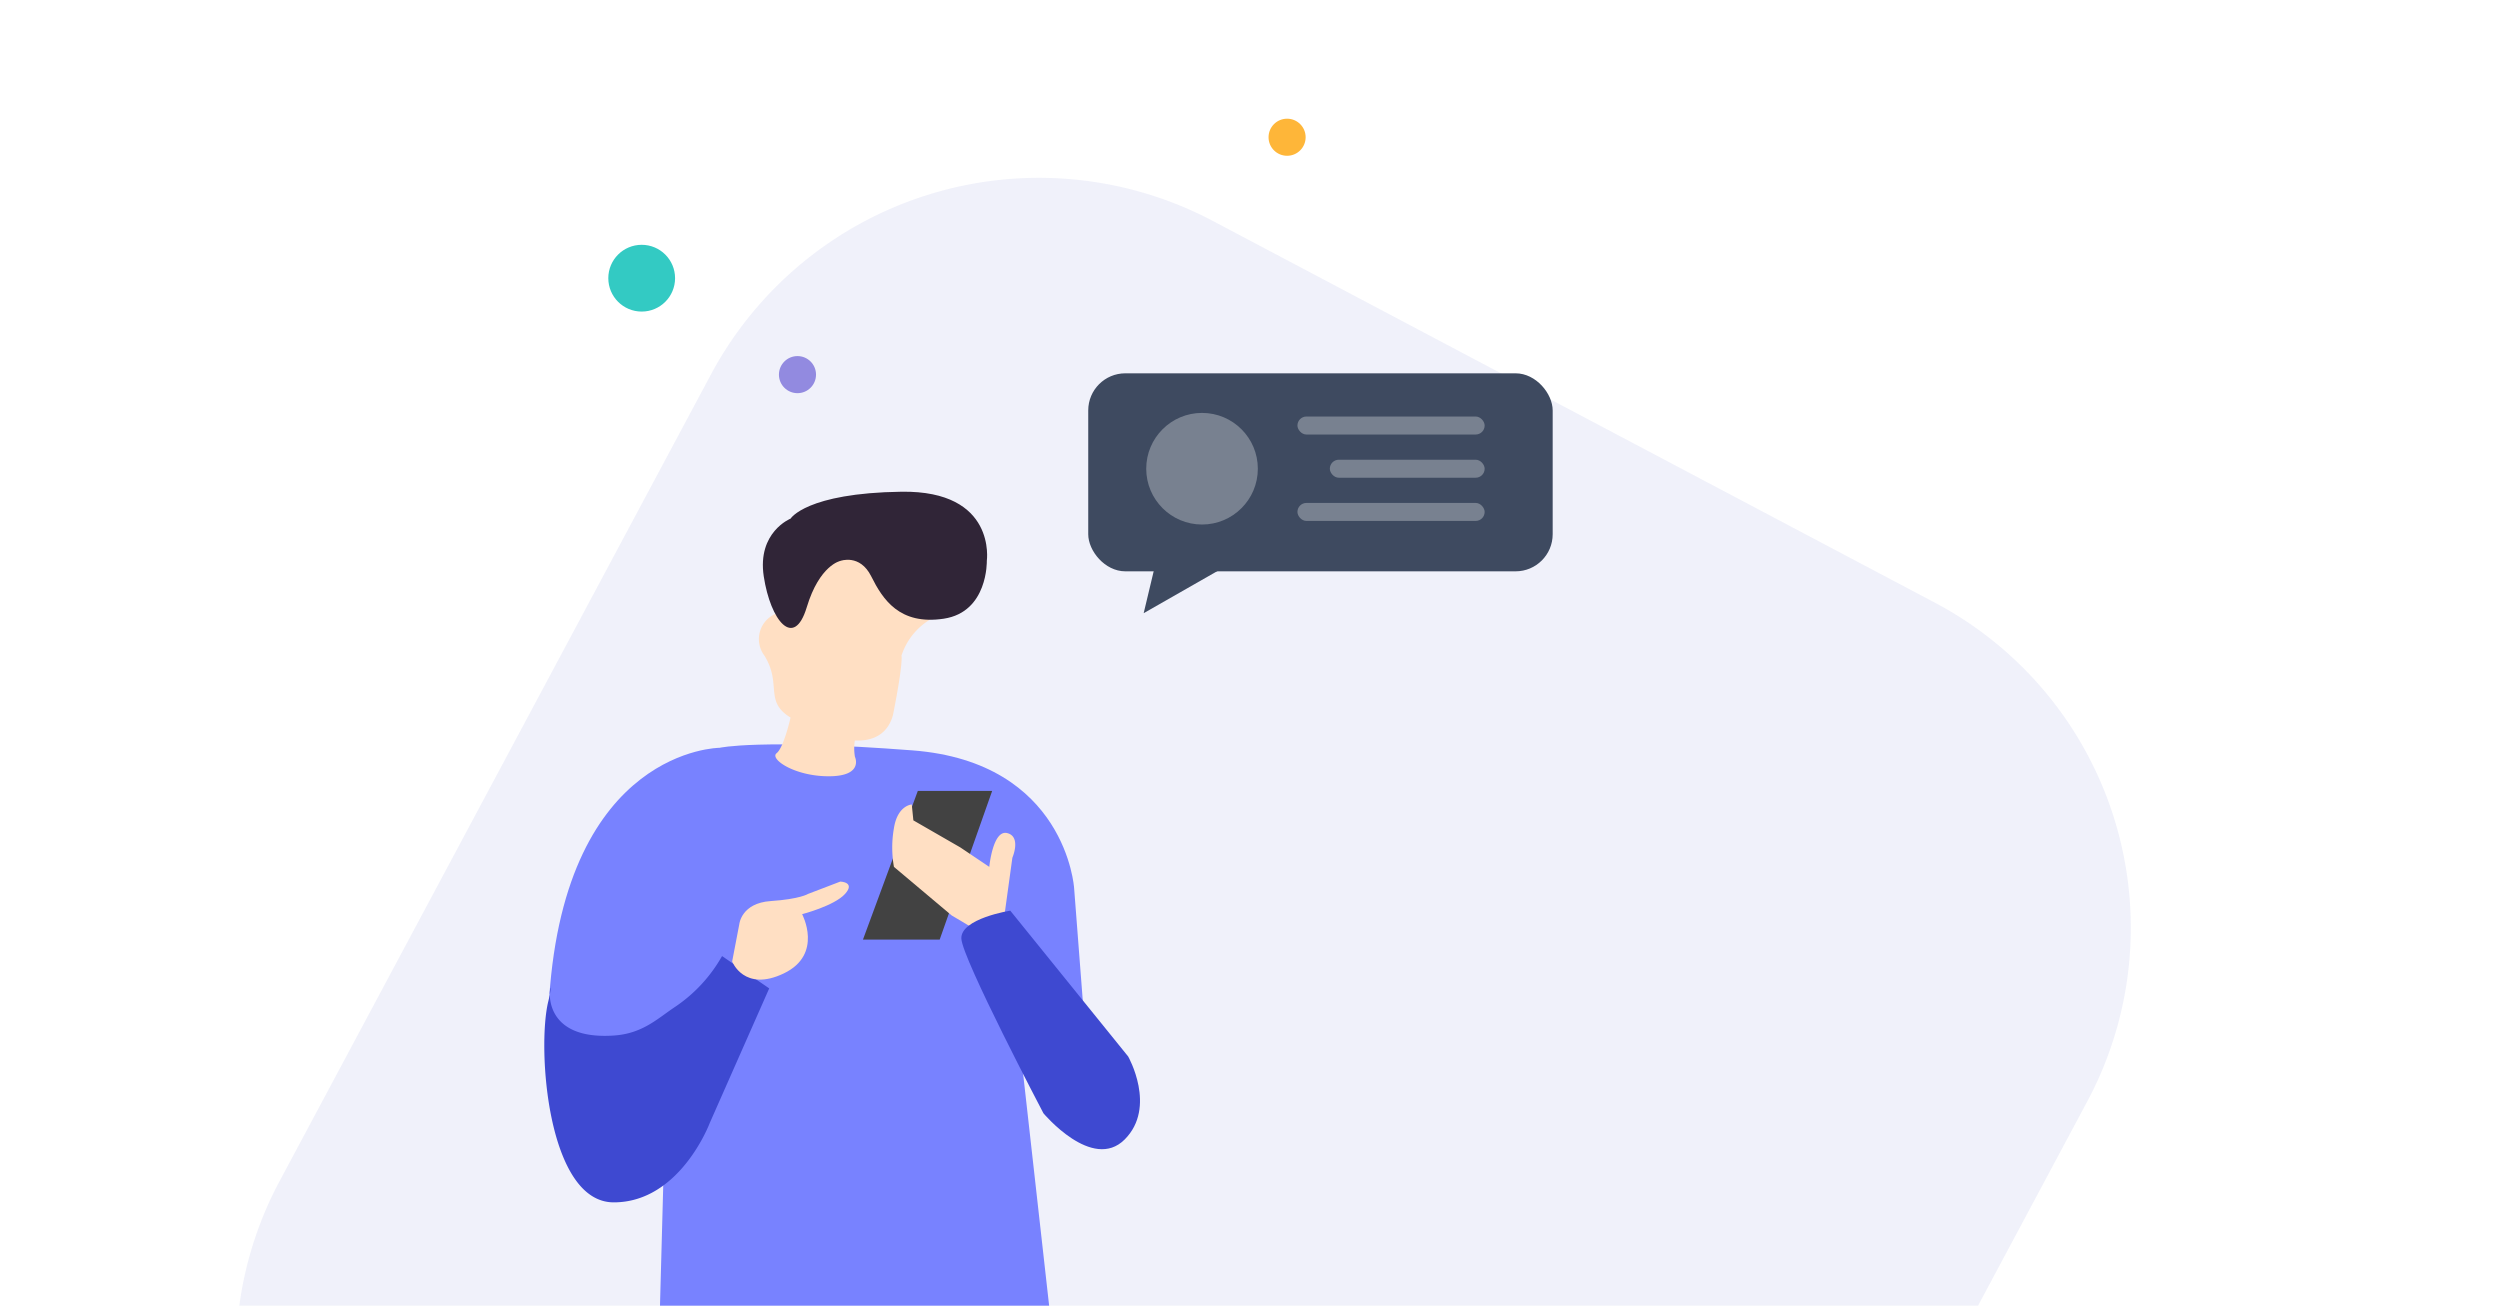 <svg xmlns="http://www.w3.org/2000/svg" width="337" height="176" viewBox="0 0 337 176">
    <defs>
        <clipPath id="clip-path">
            <path id="사각형_9875" d="M0 0H337V176H0z" class="cls-1" transform="translate(-15558 -4554)"/>
        </clipPath>
        <clipPath id="clip-path-2">
            <path id="사각형_9884" d="M0 0H107V144H0z" class="cls-1" transform="translate(-17527 -3808.149)"/>
        </clipPath>
        <style>
            .cls-1{fill:#fff;stroke:#707070}.cls-10{fill:#ffdfc3}.cls-12{fill:#3e49d1}.cls-14{fill:#3e4a60}.cls-15{fill:#788190}
        </style>
    </defs>
    <g id="direct_illust_04_m" clip-path="url(#clip-path)" transform="translate(15558 4554)">
        <g id="그룹_5002" transform="translate(-15543.81 -4547.542)">
            <path id="패스_9908" fill="#eaecf9" d="M49.938-.117l109.941-.258A49.577 49.577 0 0 1 209.7 49.288l-.291 123.5a50.143 50.143 0 0 1-50.055 49.9l-109.941.258A49.577 49.577 0 0 1-.408 173.28l.291-123.5A50.143 50.143 0 0 1 49.938-.117z" opacity="0.7" transform="translate(105.184 0) rotate(28)"/>
            <circle id="타원_343" cx="4.5" cy="4.5" r="4.5" fill="#33cac3" transform="translate(67.81 26.542)"/>
            <circle id="타원_345" cx="2.5" cy="2.5" r="2.5" fill="#928ae0" transform="translate(90.81 41.542)"/>
            <circle id="타원_346" cx="2.5" cy="2.5" r="2.5" fill="#feb639" transform="translate(156.81 9.542)"/>
            <g id="마스크_그룹_148" clip-path="url(#clip-path-2)" transform="translate(17576.809 3833.692)">
                <g id="그룹_5008" transform="translate(-17517.627 -3773.868)">
                    <path id="패스_9931" d="M-17576.93-3577.047l2.6 38.168v43.465l-1.381 46.526s-6.273 2.755-10.1 0c-1.906-1.372.307-9.948-2.754-30.457-.707-13.963-1.99-27.242-1.99-27.242l-10.561-30.61 3.98-33.67 8.418-6.181z" transform="translate(17642.588 3687.594)"/>
                    <path id="패스_9932" fill="#262323" d="M-17635.535-3576.656l1.074 21.58s3.52 38.415 2.295 45.608-7.039 55.862-7.039 55.862 3.824 2.6 7.039 1.225 16.836-57.087 16.836-57.087l4.9-26.018 3.367-19.59s7.193-20.967 14.082-22.5-42.554.92-42.554.92z" transform="translate(17652.98 3687.875)"/>
                    <path id="패스_9933" fill="#7882ff" d="M-17609.344-3685.425c-20.713-1.584-25.984-.348-25.984-.348s-20.746.059-22.982 33.729 19.773 6.709 19.773 6.709l-4.35 16.718-.588 21.78h52.975l-4-35.672 8.191-8.226-1.244-16.144s-1.08-16.962-21.791-18.546z" transform="translate(17658.969 3720.293)"/>
                    <path id="합치기_41" d="M2.41 28.726c.9-.7 1.745-4.207 1.882-4.8l-.172-.11c-3.352-2.173-1-4.437-3.351-8.241a3.706 3.706 0 0 1 1.449-5.614l3.714-5.433L9.826.543 15.8 0l6.07 5.162s4.347 3.713 1.268 5.524a8.876 8.876 0 0 0-3.895 4.891s.272.815-1.086 7.7a5.33 5.33 0 0 1-.132.552c-.809 2.5-2.795 3.281-5.071 3.188a6.93 6.93 0 0 0 .014 2.188s1.237 2.6-3.455 2.632h-.095c-4.644-.004-7.985-2.355-7.008-3.111z" class="cls-10" transform="translate(28.904 6.523)"/>
                    <path id="패스_9936" fill="#302537" d="M-17614.893-3729.448s-4.527 1.812-3.621 7.788 4.072 9.871 5.795 4.166 4.531-6.249 4.531-6.249 2.625-1 4.164 2.083 3.8 6.611 9.779 5.705 5.8-7.788 5.8-7.788 1.357-9.509-11.5-9.328-14.948 3.623-14.948 3.623z" transform="translate(17648.096 3733.073)"/>
                    <path id="패스_9937" d="M-17635.187-3646.99l6.357 4.356-8.01 18.131s-4 10.713-12.947 10.713-10.357-20.838-8.828-27.078-3.531 5.416 8.828 4.591c3.82-.254 5.822-2.216 8.125-3.768a20.2 20.2 0 0 0 6.475-6.945z" class="cls-12" transform="translate(17659.148 3709.586)"/>
                    <path id="패스_9938" d="M-17624.328-3650.027l.965-5.037s.268-2.84 4.234-3.108 5.037-.965 5.037-.965l4.34-1.661s2.09.054.645 1.661-5.789 2.733-5.789 2.733 2.893 5.412-2.467 7.984-6.965-1.607-6.965-1.607z" class="cls-10" transform="translate(17649.65 3713.353)"/>
                    <path id="패스_9939" fill="#424242" d="M-17600.082-3657.558h10.342l7.074-20.042h-10.021z" transform="translate(17643.035 3717.938)"/>
                    <path id="패스_9940" d="M-17594.414-3666.681l7.768 6.537 2.52 1.5 4.607-1.5 1.07-7.77s1.234-2.84-.7-3.322-2.412 4.555-2.412 4.555l-3.91-2.626-6.324-3.644-.215-2.143s-1.928.107-2.408 3.215a14.99 14.99 0 0 0 .004 5.198z" class="cls-10" transform="translate(17641.545 3717.254)"/>
                    <path id="패스_9941" d="M-17559.35-3635.748l-15.895-19.66s-6.711 1.059-6.594 3.767 11.066 23.546 11.066 23.546 6.592 7.887 10.949 3.532.474-11.185.474-11.185z" class="cls-12" transform="translate(17638.057 3711.883)"/>
                </g>
            </g>
            <g id="그룹_5335" transform="translate(19225.609 5702.865)">
                <rect id="사각형_10379" width="62.606" height="26.692" class="cls-14" rx="5" transform="translate(-19093.104 -5659)"/>
                <path id="패스_9948" d="M-18915.6-5599.275l1.553-6.505h9.84z" class="cls-14" transform="translate(-170.032 -27.391)"/>
                <circle id="타원_1262" cx="7.522" cy="7.522" r="7.522" class="cls-15" transform="translate(-19085.287 -5653.662)"/>
                <rect id="사각형_10380" width="25.236" height="2.427" class="cls-15" rx="1.213" transform="translate(-19064.904 -5653.176)"/>
                <rect id="사각형_10381" width="20.869" height="2.427" class="cls-15" rx="1.213" transform="translate(-19060.537 -5647.353)"/>
                <rect id="사각형_10382" width="25.236" height="2.427" class="cls-15" rx="1.213" transform="translate(-19064.904 -5641.528)"/>
            </g>
        </g>
    </g>
</svg>
